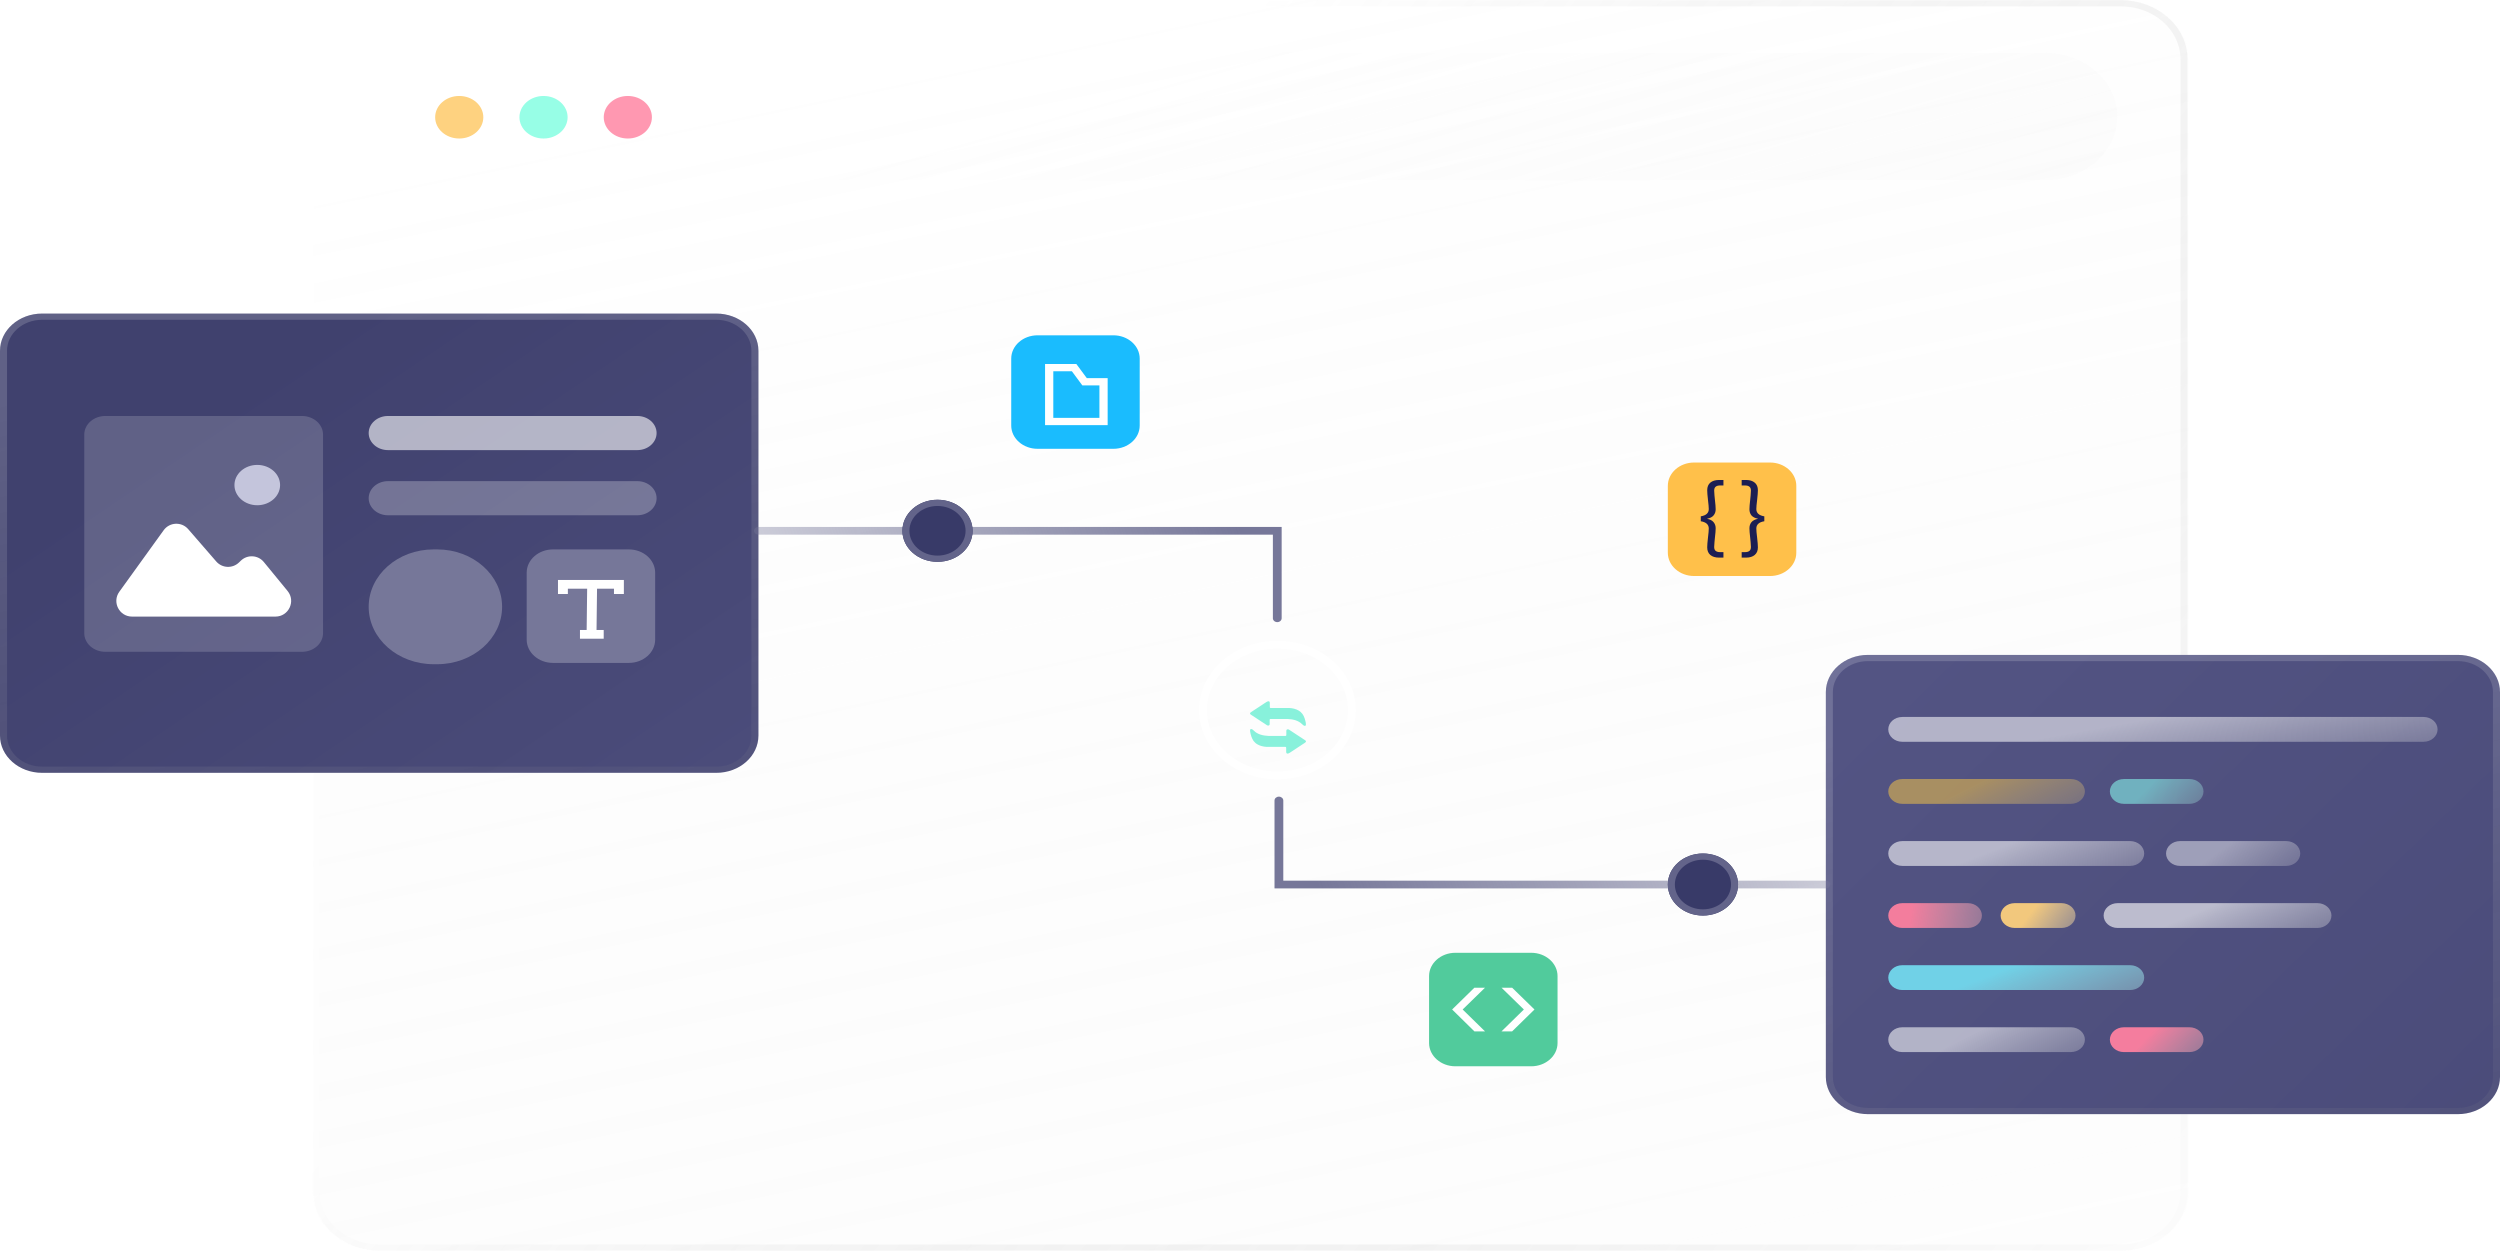 <svg width="638" height="320" viewBox="0 0 638 320" fill="none" xmlns="http://www.w3.org/2000/svg">
<path d="M80 15.092C80 6.783 87.623 0.047 97.025 0.047H541.475C550.877 0.047 558.5 6.783 558.5 15.092V304.126C558.5 312.436 550.877 319.172 541.475 319.172H97.025C87.623 319.172 80 312.436 80 304.126V15.092Z" fill="url(#paint0_linear_706_874)"/>
<path fill-rule="evenodd" clip-rule="evenodd" d="M541.225 1.631H96.775C88.362 1.631 81.542 7.658 81.542 15.092V304.126C81.542 311.561 88.362 317.588 96.775 317.588H541.225C549.638 317.588 556.458 311.561 556.458 304.126V15.092C556.458 7.658 549.638 1.631 541.225 1.631ZM96.775 0.047C87.373 0.047 79.75 6.783 79.75 15.092V304.126C79.75 312.436 87.373 319.172 96.775 319.172H541.225C550.627 319.172 558.25 312.436 558.25 304.126V15.092C558.25 6.783 550.627 0.047 541.225 0.047H96.775Z" fill="url(#paint1_linear_706_874)"/>
<path d="M364.699 249.093C364.699 245.812 367.71 243.151 371.425 243.151H390.761C394.475 243.151 397.486 245.812 397.486 249.093V266.176C397.486 269.458 394.475 272.118 390.761 272.118H371.425C367.71 272.118 364.699 269.458 364.699 266.176V249.093Z" fill="#51CB9C"/>
<path d="M376.263 263.205L370.583 257.623L376.263 252.064H378.974L373.27 257.623L378.974 263.205H376.263Z" fill="white"/>
<path d="M383.186 252.064H385.896L391.6 257.623L385.896 263.205H383.186L388.89 257.623L383.186 252.064Z" fill="white"/>
<path d="M258.066 91.511C258.066 88.23 261.078 85.569 264.792 85.569H284.128C287.842 85.569 290.853 88.23 290.853 91.511V108.594C290.853 111.876 287.842 114.536 284.128 114.536H264.792C261.078 114.536 258.066 111.876 258.066 108.594V91.511Z" fill="#1ABCFE"/>
<path fill-rule="evenodd" clip-rule="evenodd" d="M277.349 96.495L274.687 92.895H266.7V108.493H282.673V96.495H277.349ZM280.572 98.352H276.212L273.549 94.752H268.802V106.636H280.572V98.352Z" fill="white"/>
<path d="M425.631 123.977C425.631 120.695 428.642 118.035 432.356 118.035H451.692C455.407 118.035 458.418 120.695 458.418 123.977V141.06C458.418 144.342 455.407 147.002 451.692 147.002H432.356C428.642 147.002 425.631 144.342 425.631 141.06V123.977Z" fill="#FFC04A"/>
<path d="M434.039 131.77C435.399 131.546 436.079 130.927 436.079 129.914C436.079 129.466 436.013 128.701 435.879 127.617C435.746 126.462 435.679 125.626 435.679 125.108C435.679 124.259 435.946 123.611 436.479 123.164C437.026 122.716 437.753 122.492 438.659 122.492H439.82V123.888H438.999C438.479 123.888 438.093 123.994 437.839 124.206C437.586 124.407 437.459 124.742 437.459 125.214C437.459 125.555 437.486 125.979 437.539 126.486C437.593 126.981 437.626 127.316 437.639 127.493C437.773 128.624 437.839 129.449 437.839 129.967C437.839 130.591 437.659 131.116 437.299 131.54C436.953 131.952 436.413 132.229 435.679 132.37V132.406C436.413 132.547 436.953 132.83 437.299 133.254C437.659 133.678 437.839 134.202 437.839 134.827C437.839 135.345 437.773 136.17 437.639 137.301C437.626 137.477 437.593 137.819 437.539 138.326C437.486 138.82 437.459 139.239 437.459 139.58C437.459 140.051 437.586 140.387 437.839 140.587C438.093 140.799 438.479 140.905 438.999 140.905H439.82V142.302H438.659C437.753 142.302 437.026 142.078 436.479 141.63C435.946 141.182 435.679 140.534 435.679 139.686C435.679 139.168 435.746 138.331 435.879 137.177C436.013 136.093 436.079 135.327 436.079 134.88C436.079 133.866 435.399 133.248 434.039 133.024V131.77Z" fill="#1C1E53"/>
<path d="M450.255 133.024C448.895 133.248 448.215 133.866 448.215 134.88C448.215 135.327 448.282 136.093 448.415 137.177C448.548 138.331 448.615 139.168 448.615 139.686C448.615 140.534 448.342 141.182 447.795 141.63C447.262 142.078 446.541 142.302 445.635 142.302H444.475V140.905H445.295C445.815 140.905 446.201 140.799 446.455 140.587C446.708 140.387 446.835 140.051 446.835 139.58C446.835 139.239 446.808 138.82 446.755 138.326C446.701 137.819 446.668 137.477 446.655 137.301C446.521 136.17 446.455 135.345 446.455 134.827C446.455 134.202 446.628 133.678 446.975 133.254C447.335 132.83 447.882 132.547 448.615 132.406V132.37C447.882 132.229 447.335 131.952 446.975 131.54C446.628 131.116 446.455 130.591 446.455 129.967C446.455 129.449 446.521 128.624 446.655 127.493C446.668 127.316 446.701 126.981 446.755 126.486C446.808 125.979 446.835 125.555 446.835 125.214C446.835 124.742 446.708 124.407 446.455 124.206C446.201 123.994 445.815 123.888 445.295 123.888H444.475V122.492H445.635C446.541 122.492 447.262 122.716 447.795 123.164C448.342 123.611 448.615 124.259 448.615 125.108C448.615 125.626 448.548 126.462 448.415 127.617C448.282 128.701 448.215 129.466 448.215 129.914C448.215 130.927 448.895 131.546 450.255 131.77V133.024Z" fill="#1C1E53"/>
<path d="M0 89.528C0 84.28 4.814 80.025 10.753 80.025H182.798C188.736 80.025 193.551 84.28 193.551 89.528V187.72C193.551 192.968 188.736 197.223 182.798 197.223H10.753C4.814 197.223 0 192.968 0 187.72V89.528Z" fill="url(#paint2_linear_706_874)"/>
<path fill-rule="evenodd" clip-rule="evenodd" d="M182.798 81.609H10.753C5.804 81.609 1.792 85.154 1.792 89.528V187.72C1.792 192.094 5.804 195.639 10.753 195.639H182.798C187.747 195.639 191.758 192.094 191.758 187.72V89.528C191.758 85.154 187.747 81.609 182.798 81.609ZM10.753 80.025C4.814 80.025 0 84.28 0 89.528V187.72C0 192.968 4.814 197.223 10.753 197.223H182.798C188.736 197.223 193.551 192.968 193.551 187.72V89.528C193.551 84.28 188.736 80.025 182.798 80.025H10.753Z" fill="url(#paint3_linear_706_874)"/>
<path d="M21.506 110.909C21.506 108.285 23.913 106.158 26.882 106.158H77.062C80.031 106.158 82.438 108.285 82.438 110.909V161.589C82.438 164.213 80.031 166.341 77.062 166.341H26.882C23.913 166.341 21.506 164.213 21.506 161.589V110.909Z" fill="white" fill-opacity="0.17"/>
<path d="M94.086 110.514C94.086 108.108 96.292 106.158 99.014 106.158H162.635C165.357 106.158 167.563 108.108 167.563 110.514C167.563 112.919 165.357 114.869 162.635 114.869H99.014C96.292 114.869 94.086 112.919 94.086 110.514Z" fill="white" fill-opacity="0.6"/>
<path d="M94.086 127.142C94.086 124.737 96.292 122.787 99.014 122.787H162.635C165.357 122.787 167.563 124.737 167.563 127.142C167.563 129.548 165.357 131.498 162.635 131.498H99.014C96.292 131.498 94.086 129.548 94.086 127.142Z" fill="white" fill-opacity="0.26"/>
<path d="M94.086 154.858C94.086 146.767 101.508 140.208 110.663 140.208H111.559C120.715 140.208 128.136 146.767 128.136 154.858C128.136 162.948 120.715 169.507 111.559 169.507H110.663C101.508 169.507 94.086 162.948 94.086 154.858Z" fill="#767799"/>
<path d="M90.504 29.742C90.504 20.777 98.728 13.509 108.873 13.509H521.96C532.105 13.509 540.33 20.777 540.33 29.742C540.33 38.708 532.105 45.976 521.96 45.976H108.873C98.728 45.976 90.504 38.708 90.504 29.742Z" fill="url(#paint4_linear_706_874)"/>
<path d="M465.955 176.634C465.955 171.386 470.769 167.132 476.708 167.132H627.247C633.186 167.132 638 171.386 638 176.634V274.827C638 280.075 633.186 284.329 627.247 284.329H476.708C470.769 284.329 465.955 280.075 465.955 274.827V176.634Z" fill="url(#paint5_linear_706_874)"/>
<path fill-rule="evenodd" clip-rule="evenodd" d="M627.247 168.716H476.708C471.759 168.716 467.747 172.261 467.747 176.634V274.827C467.747 279.2 471.759 282.745 476.708 282.745H627.247C632.196 282.745 636.208 279.2 636.208 274.827V176.634C636.208 172.261 632.196 168.716 627.247 168.716ZM476.708 167.132C470.769 167.132 465.955 171.386 465.955 176.634V274.827C465.955 280.075 470.769 284.329 476.708 284.329H627.247C633.186 284.329 638 280.075 638 274.827V176.634C638 171.386 633.186 167.132 627.247 167.132H476.708Z" fill="url(#paint6_linear_706_874)"/>
<path d="M481.885 186.136C481.885 184.387 483.489 182.969 485.469 182.969H618.485C620.465 182.969 622.07 184.387 622.07 186.136C622.07 187.886 620.465 189.304 618.485 189.304H485.469C483.489 189.304 481.885 187.886 481.885 186.136Z" fill="url(#paint7_linear_706_874)"/>
<path d="M481.885 201.974C481.885 200.225 483.489 198.807 485.469 198.807H528.48C530.46 198.807 532.065 200.225 532.065 201.974C532.065 203.723 530.46 205.142 528.48 205.142H485.469C483.489 205.142 481.885 203.723 481.885 201.974Z" fill="url(#paint8_linear_706_874)"/>
<path d="M538.437 201.974C538.437 200.225 540.041 198.807 542.021 198.807H558.747C560.727 198.807 562.332 200.225 562.332 201.974C562.332 203.723 560.727 205.142 558.747 205.142H542.021C540.041 205.142 538.437 203.723 538.437 201.974Z" fill="url(#paint9_linear_706_874)"/>
<path d="M481.885 265.325C481.885 263.575 483.489 262.157 485.469 262.157H528.48C530.46 262.157 532.065 263.575 532.065 265.325C532.065 267.074 530.46 268.492 528.48 268.492H485.469C483.489 268.492 481.885 267.074 481.885 265.325Z" fill="url(#paint10_linear_706_874)"/>
<path d="M538.437 265.325C538.437 263.575 540.041 262.157 542.021 262.157H558.747C560.727 262.157 562.332 263.575 562.332 265.325C562.332 267.074 560.727 268.492 558.747 268.492H542.021C540.041 268.492 538.437 267.074 538.437 265.325Z" fill="url(#paint11_linear_706_874)"/>
<path d="M510.56 233.649C510.56 231.9 512.164 230.481 514.144 230.481H526.091C528.071 230.481 529.676 231.9 529.676 233.649C529.676 235.398 528.071 236.816 526.091 236.816H514.144C512.164 236.816 510.56 235.398 510.56 233.649Z" fill="url(#paint12_linear_706_874)"/>
<path d="M536.845 233.649C536.845 231.9 538.449 230.481 540.429 230.481H591.405C593.385 230.481 594.99 231.9 594.99 233.649C594.99 235.398 593.385 236.816 591.405 236.816H540.429C538.449 236.816 536.845 235.398 536.845 233.649Z" fill="url(#paint13_linear_706_874)"/>
<path d="M481.885 233.649C481.885 231.9 483.489 230.481 485.469 230.481H502.196C504.175 230.481 505.78 231.9 505.78 233.649C505.78 235.398 504.175 236.816 502.196 236.816H485.469C483.489 236.816 481.885 235.398 481.885 233.649Z" fill="url(#paint14_linear_706_874)"/>
<path d="M481.885 217.811C481.885 216.062 483.489 214.644 485.469 214.644H543.614C545.593 214.644 547.198 216.062 547.198 217.811C547.198 219.56 545.593 220.979 543.614 220.979H485.469C483.489 220.979 481.885 219.56 481.885 217.811Z" fill="url(#paint15_linear_706_874)"/>
<path d="M552.774 217.811C552.774 216.062 554.379 214.644 556.359 214.644H583.44C585.419 214.644 587.024 216.062 587.024 217.811C587.024 219.56 585.419 220.979 583.44 220.979H556.359C554.379 220.979 552.774 219.56 552.774 217.811Z" fill="url(#paint16_linear_706_874)"/>
<path d="M481.885 249.487C481.885 247.737 483.489 246.319 485.469 246.319H543.614C545.593 246.319 547.198 247.737 547.198 249.487C547.198 251.236 545.593 252.654 543.614 252.654H485.469C483.489 252.654 481.885 251.236 481.885 249.487Z" fill="url(#paint17_linear_706_874)"/>
<path d="M123.343 29.92C123.343 32.919 120.591 35.35 117.197 35.35C113.802 35.35 111.051 32.919 111.051 29.92C111.051 26.921 113.802 24.49 117.197 24.49C120.591 24.49 123.343 26.921 123.343 29.92Z" fill="#FED280"/>
<path d="M144.855 29.92C144.855 32.919 142.103 35.35 138.709 35.35C135.314 35.35 132.562 32.919 132.562 29.92C132.562 26.921 135.314 24.49 138.709 24.49C142.103 24.49 144.855 26.921 144.855 29.92Z" fill="#8CFEE3" fill-opacity="0.9"/>
<path d="M166.368 29.92C166.368 32.919 163.617 35.35 160.222 35.35C156.828 35.35 154.076 32.919 154.076 29.92C154.076 26.921 156.828 24.49 160.222 24.49C163.617 24.49 166.368 26.921 166.368 29.92Z" fill="#FF8DA9" fill-opacity="0.9"/>
<path d="M48.029 135.039C46.338 133.09 43.272 133.228 41.763 135.321L30.45 151.014C28.543 153.66 30.434 157.354 33.695 157.354H70.296C73.672 157.354 75.53 153.428 73.389 150.817L67.332 143.43C65.855 141.629 63.159 141.466 61.475 143.074L60.969 143.558C59.317 145.136 56.681 145.013 55.184 143.287L48.029 135.039Z" fill="white"/>
<path d="M71.479 123.791C71.479 126.633 68.871 128.938 65.654 128.938C62.438 128.938 59.83 126.633 59.83 123.791C59.83 120.948 62.438 118.644 65.654 118.644C68.871 118.644 71.479 120.948 71.479 123.791Z" fill="#C4C5DC"/>
<path fill-rule="evenodd" clip-rule="evenodd" d="M192.43 135.457C192.43 134.91 192.931 134.467 193.55 134.467H327.08V157.778C327.08 158.325 326.578 158.768 325.96 158.768C325.341 158.768 324.84 158.325 324.84 157.778V136.446H193.55C192.931 136.446 192.43 136.003 192.43 135.457Z" fill="url(#paint18_linear_706_874)"/>
<path fill-rule="evenodd" clip-rule="evenodd" d="M467.075 225.73C467.075 226.277 466.574 226.72 465.955 226.72L325.256 226.72L325.256 204.292C325.256 203.746 325.758 203.302 326.376 203.302C326.995 203.302 327.497 203.746 327.497 204.292L327.497 224.74L465.955 224.74C466.574 224.74 467.075 225.183 467.075 225.73Z" fill="url(#paint19_linear_706_874)"/>
<g filter="url(#filter0_d_706_874)">
<path fill-rule="evenodd" clip-rule="evenodd" d="M324.056 176.397C324.05 176.588 324.089 176.68 324.287 176.681H329.06C329.924 176.737 330.697 176.928 331.351 177.299C331.805 177.557 332.137 177.863 332.387 178.202C332.83 178.805 333.081 179.673 333.217 180.375C333.275 180.678 333.302 180.961 333.24 181.093C333.21 181.155 333.166 181.196 333.107 181.216C332.779 181.326 332.432 180.948 332.247 180.767C331.367 179.906 330.088 179.549 328.579 179.482H324.216C324.06 179.505 324.004 179.602 324.02 179.751V180.779C324.011 181.121 323.805 181.237 323.397 181.122L319.64 178.654L319.27 178.412L319.176 178.35C318.874 178.122 318.998 177.915 319.269 177.737L319.556 177.548L323.156 175.176C323.595 174.887 324.056 174.809 324.056 175.433V176.397ZM328.236 186.89C328.242 186.699 328.203 186.607 328.005 186.606H323.232C322.368 186.55 321.595 186.359 320.941 185.988C320.484 185.729 320.151 185.42 319.901 185.079C319.448 184.46 319.153 183.453 319.044 182.73C319.01 182.5 319.002 182.299 319.052 182.194C319.082 182.133 319.126 182.091 319.185 182.071C319.513 181.961 319.86 182.339 320.045 182.52C320.925 183.381 322.205 183.738 323.713 183.805H328.076C328.232 183.782 328.288 183.685 328.272 183.536V182.508C328.281 182.166 328.487 182.05 328.895 182.165L332.652 184.633L333.022 184.875L333.116 184.937C333.418 185.165 333.294 185.372 333.023 185.55L332.736 185.739L329.137 188.111C328.697 188.4 328.237 188.478 328.237 187.854L328.236 186.89Z" fill="#88F1DB"/>
</g>
<path d="M345 181.21C345 190.306 336.613 197.884 326 197.884C315.387 197.884 307 190.306 307 181.21C307 172.113 315.387 164.535 326 164.535C336.613 164.535 345 172.113 345 181.21Z" stroke="white" stroke-width="2"/>
<path d="M248.211 135.457C248.211 139.83 244.2 143.376 239.251 143.376C234.302 143.376 230.29 139.83 230.29 135.457C230.29 131.083 234.302 127.538 239.251 127.538C244.2 127.538 248.211 131.083 248.211 135.457Z" fill="#383A68"/>
<path fill-rule="evenodd" clip-rule="evenodd" d="M239.251 141.792C243.21 141.792 246.419 138.956 246.419 135.457C246.419 131.958 243.21 129.122 239.251 129.122C235.292 129.122 232.082 131.958 232.082 135.457C232.082 138.956 235.292 141.792 239.251 141.792ZM239.251 143.376C244.2 143.376 248.211 139.83 248.211 135.457C248.211 131.083 244.2 127.538 239.251 127.538C234.302 127.538 230.29 131.083 230.29 135.457C230.29 139.83 234.302 143.376 239.251 143.376Z" fill="#63648A"/>
<path d="M443.552 225.731C443.552 230.105 439.54 233.65 434.592 233.65C429.643 233.65 425.631 230.105 425.631 225.731C425.631 221.358 429.643 217.812 434.592 217.812C439.54 217.812 443.552 221.358 443.552 225.731Z" fill="#383A68"/>
<path fill-rule="evenodd" clip-rule="evenodd" d="M434.592 232.066C438.551 232.066 441.76 229.23 441.76 225.731C441.76 222.233 438.551 219.396 434.592 219.396C430.632 219.396 427.423 222.233 427.423 225.731C427.423 229.23 430.632 232.066 434.592 232.066ZM434.592 233.65C439.54 233.65 443.552 230.105 443.552 225.731C443.552 221.358 439.54 217.812 434.592 217.812C429.643 217.812 425.631 221.358 425.631 225.731C425.631 230.105 429.643 233.65 434.592 233.65Z" fill="#63648A"/>
<path d="M134.41 146.15C134.41 142.868 137.421 140.208 141.136 140.208H160.472C164.186 140.208 167.197 142.868 167.197 146.15V163.233C167.197 166.514 164.186 169.175 160.472 169.175H141.136C137.421 169.175 134.41 166.514 134.41 163.233V146.15Z" fill="#767799"/>
<path fill-rule="evenodd" clip-rule="evenodd" d="M154.065 162.999H148.007V160.771H154.065V162.999Z" fill="white"/>
<path fill-rule="evenodd" clip-rule="evenodd" d="M142.396 148.007H159.21V151.591H156.688V150.235H144.919V151.591H142.396V148.007Z" fill="white"/>
<path fill-rule="evenodd" clip-rule="evenodd" d="M149.699 162.01L149.854 149.246L152.376 149.27L152.22 162.034L149.699 162.01Z" fill="white"/>
<defs>
<filter id="filter0_d_706_874" x="305" y="164.959" width="42.292" height="41.369" filterUnits="userSpaceOnUse" color-interpolation-filters="sRGB">
<feFlood flood-opacity="0" result="BackgroundImageFix"/>
<feColorMatrix in="SourceAlpha" type="matrix" values="0 0 0 0 0 0 0 0 0 0 0 0 0 0 0 0 0 0 127 0" result="hardAlpha"/>
<feOffset dy="4"/>
<feGaussianBlur stdDeviation="7"/>
<feComposite in2="hardAlpha" operator="out"/>
<feColorMatrix type="matrix" values="0 0 0 0 0.533 0 0 0 0 0.945 0 0 0 0 0.859 0 0 0 1 0"/>
<feBlend mode="normal" in2="BackgroundImageFix" result="effect1_dropShadow_706_874"/>
<feBlend mode="normal" in="SourceGraphic" in2="effect1_dropShadow_706_874" result="shape"/>
</filter>
<linearGradient id="paint0_linear_706_874" x1="319.25" y1="0.047" x2="416.707" y2="469.226" gradientUnits="userSpaceOnUse">
<stop stop-color="white" stop-opacity="0.16"/>
<stop offset="1" stop-color="#C4C4C4" stop-opacity="0"/>
</linearGradient>
<linearGradient id="paint1_linear_706_874" x1="319" y1="0.047" x2="628.203" y2="252.464" gradientUnits="userSpaceOnUse">
<stop stop-color="white" stop-opacity="0.17"/>
<stop offset="1" stop-opacity="0"/>
</linearGradient>
<linearGradient id="paint2_linear_706_874" x1="41.827" y1="111.495" x2="243.38" y2="408.445" gradientUnits="userSpaceOnUse">
<stop stop-color="#40416E"/>
<stop offset="1" stop-color="#5A5B8B"/>
</linearGradient>
<linearGradient id="paint3_linear_706_874" x1="96.775" y1="80.025" x2="161.926" y2="381.85" gradientUnits="userSpaceOnUse">
<stop stop-color="white" stop-opacity="0.17"/>
<stop offset="1" stop-opacity="0"/>
</linearGradient>
<linearGradient id="paint4_linear_706_874" x1="315.417" y1="13.509" x2="369.632" y2="202.64" gradientUnits="userSpaceOnUse">
<stop stop-color="white" stop-opacity="0.15"/>
<stop offset="1" stop-color="#C4C4C4" stop-opacity="0"/>
</linearGradient>
<linearGradient id="paint5_linear_706_874" x1="797.652" y1="473.509" x2="379.3" y2="43.73" gradientUnits="userSpaceOnUse">
<stop stop-color="#40416E"/>
<stop offset="1" stop-color="#5A5B8B"/>
</linearGradient>
<linearGradient id="paint6_linear_706_874" x1="551.978" y1="167.132" x2="624.416" y2="465.429" gradientUnits="userSpaceOnUse">
<stop stop-color="white" stop-opacity="0.17"/>
<stop offset="1" stop-opacity="0"/>
</linearGradient>
<linearGradient id="paint7_linear_706_874" x1="551.977" y1="182.969" x2="558.921" y2="221.659" gradientUnits="userSpaceOnUse">
<stop stop-color="white" stop-opacity="0.56"/>
<stop offset="1" stop-color="#C4C4C4" stop-opacity="0"/>
</linearGradient>
<linearGradient id="paint8_linear_706_874" x1="506.975" y1="198.807" x2="522.976" y2="230.72" gradientUnits="userSpaceOnUse">
<stop stop-color="#F9C746" stop-opacity="0.52"/>
<stop offset="1" stop-color="#C4C4C4" stop-opacity="0"/>
</linearGradient>
<linearGradient id="paint9_linear_706_874" x1="550.384" y1="198.807" x2="570.326" y2="217.746" gradientUnits="userSpaceOnUse">
<stop stop-color="#84EBE5" stop-opacity="0.62"/>
<stop offset="1" stop-color="#C4C4C4" stop-opacity="0"/>
</linearGradient>
<linearGradient id="paint10_linear_706_874" x1="506.975" y1="262.157" x2="522.976" y2="294.071" gradientUnits="userSpaceOnUse">
<stop stop-color="white" stop-opacity="0.56"/>
<stop offset="1" stop-color="#C4C4C4" stop-opacity="0"/>
</linearGradient>
<linearGradient id="paint11_linear_706_874" x1="550.384" y1="262.157" x2="570.326" y2="281.096" gradientUnits="userSpaceOnUse">
<stop stop-color="#F47D9E"/>
<stop offset="1" stop-color="#C4C4C4" stop-opacity="0"/>
</linearGradient>
<linearGradient id="paint12_linear_706_874" x1="520.118" y1="230.481" x2="539.355" y2="245.098" gradientUnits="userSpaceOnUse">
<stop stop-color="#F2C87D"/>
<stop offset="1" stop-color="#C4C4C4" stop-opacity="0"/>
</linearGradient>
<linearGradient id="paint13_linear_706_874" x1="565.917" y1="230.481" x2="580.472" y2="264.119" gradientUnits="userSpaceOnUse">
<stop stop-color="white" stop-opacity="0.62"/>
<stop offset="1" stop-color="#C4C4C4" stop-opacity="0"/>
</linearGradient>
<linearGradient id="paint14_linear_706_874" x1="488.257" y1="228.898" x2="524.734" y2="234.726" gradientUnits="userSpaceOnUse">
<stop stop-color="#F37D9D"/>
<stop offset="1" stop-color="#C4C4C4" stop-opacity="0"/>
</linearGradient>
<linearGradient id="paint15_linear_706_874" x1="514.541" y1="214.644" x2="527.938" y2="249.419" gradientUnits="userSpaceOnUse">
<stop stop-color="white" stop-opacity="0.58"/>
<stop offset="1" stop-color="#C4C4C4" stop-opacity="0"/>
</linearGradient>
<linearGradient id="paint16_linear_706_874" x1="569.899" y1="214.644" x2="588.954" y2="240.582" gradientUnits="userSpaceOnUse">
<stop stop-color="white" stop-opacity="0.45"/>
<stop offset="1" stop-color="#C4C4C4" stop-opacity="0"/>
</linearGradient>
<linearGradient id="paint17_linear_706_874" x1="514.541" y1="246.319" x2="527.938" y2="281.095" gradientUnits="userSpaceOnUse">
<stop stop-color="#70D1E7"/>
<stop offset="1" stop-color="#C4C4C4" stop-opacity="0"/>
</linearGradient>
<linearGradient id="paint18_linear_706_874" x1="314.831" y1="129.989" x2="139.229" y2="189.961" gradientUnits="userSpaceOnUse">
<stop stop-color="#767799"/>
<stop offset="1" stop-color="#767799" stop-opacity="0"/>
</linearGradient>
<linearGradient id="paint19_linear_706_874" x1="338.205" y1="231.197" x2="521.082" y2="165.41" gradientUnits="userSpaceOnUse">
<stop stop-color="#767799"/>
<stop offset="1" stop-color="#767799" stop-opacity="0"/>
</linearGradient>
</defs>
</svg>
